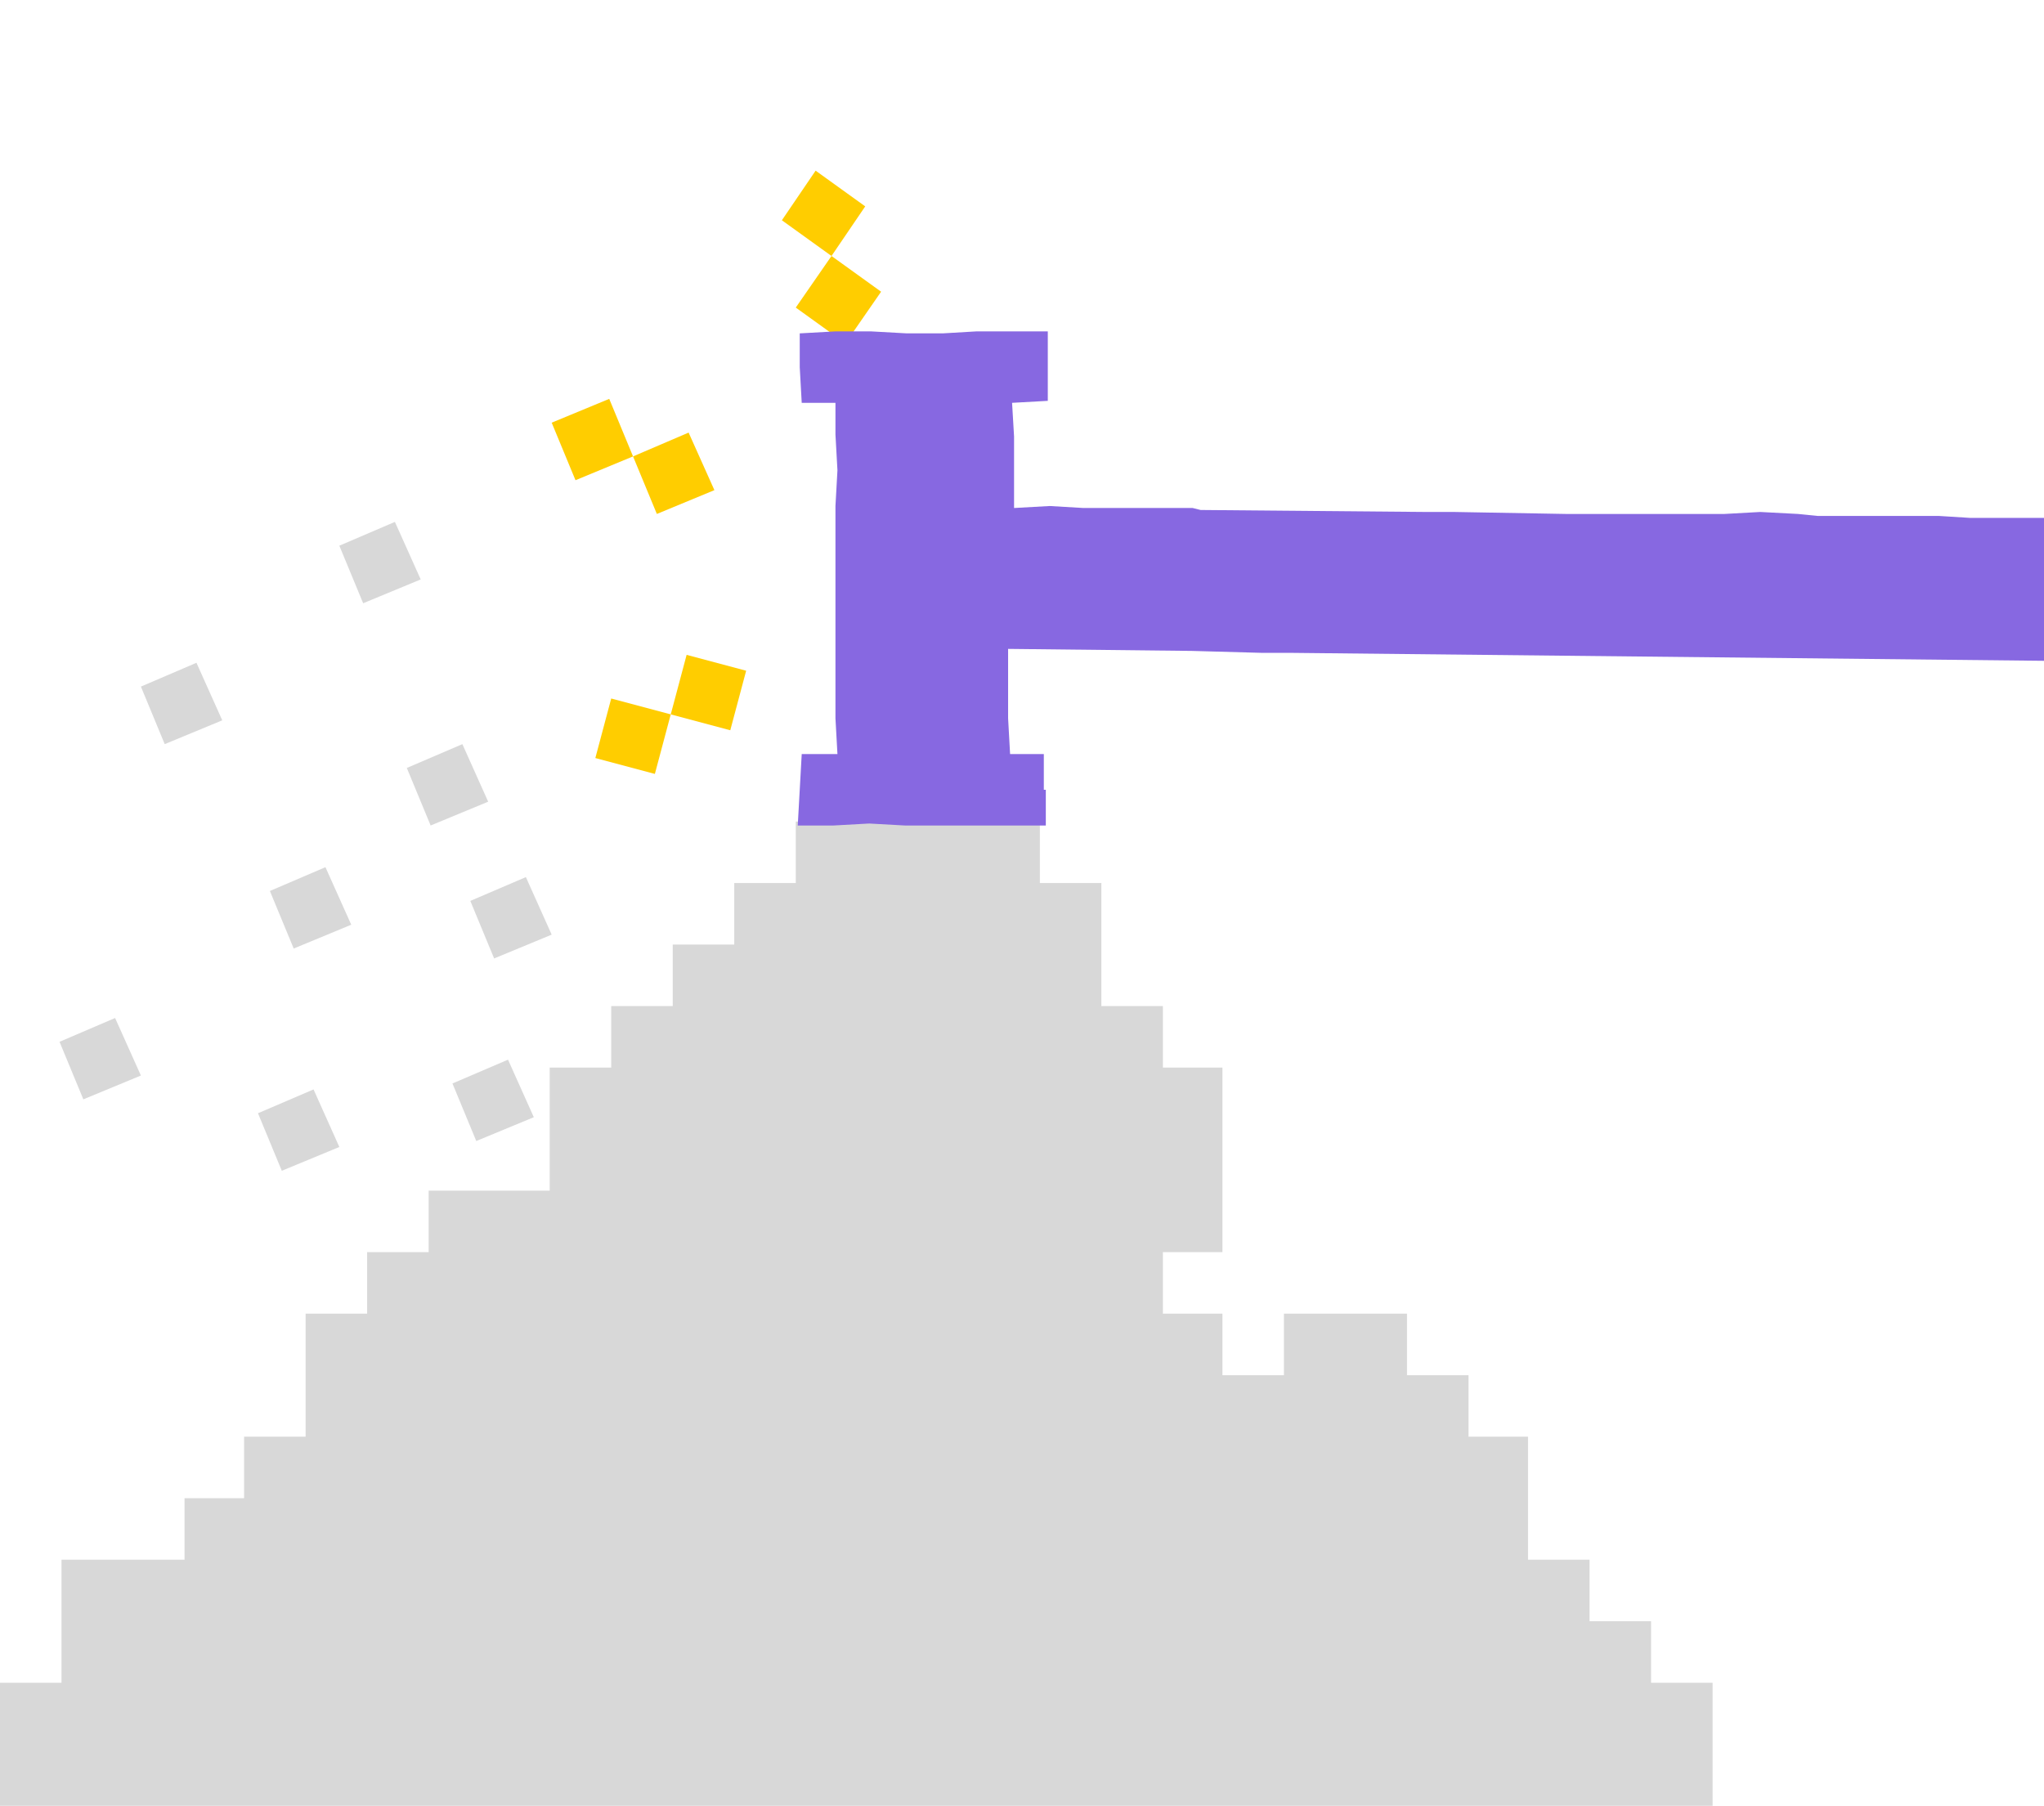 <?xml version="1.0" encoding="utf-8"?>
<!-- Generator: Adobe Illustrator 24.1.1, SVG Export Plug-In . SVG Version: 6.00 Build 0)  -->
<svg version="1.1" id="Слой_1" xmlns="http://www.w3.org/2000/svg" xmlns:xlink="http://www.w3.org/1999/xlink" x="0px" y="0px"
	 viewBox="0 0 103 91" style="enable-background:new 0 0 103 91;" xml:space="preserve">
<style type="text/css">
	.st0{fill:#FFCD00;}
	.st1{fill:#D8D8D8;}
	.st2{fill:#8768E1;}
</style>
<path class="st0" d="M30.7,20.1l-2.9,1.2l1.2,2.9l2.9-1.2L30.7,20.1z"/>
<path class="st0" d="M34.7,21.8L31.9,23l1.2,2.9l2.9-1.2L34.7,21.8z"/>
<path class="st0" d="M30.8,35.2l-0.8,3l3,0.8l0.8-3L30.8,35.2z"/>
<path class="st0" d="M34.6,33l-0.8,3l3,0.8l0.8-3L34.6,33z"/>
<path class="st0" d="M41.1,8.6l-1.7,2.5l2.5,1.8l1.7-2.5L41.1,8.6z"/>
<path class="st0" d="M41.9,12.9l-1.8,2.6l2.5,1.8l1.8-2.6L41.9,12.9z"/>
<path d="M60.5,21.5L60.5,21.5L60.5,21.5z"/>
<path d="M60.5,21.5L60.5,21.5L60.5,21.5z"/>
<path d="M60.5,21.5L60.5,21.5L60.5,21.5z"/>
<path d="M81.1,36.2L81.1,36.2L81.1,36.2z"/>
<path d="M81.1,36.2L81.1,36.2L81.1,36.2z"/>
<path d="M81.1,36.2L81.1,36.2L81.1,36.2z"/>
<path d="M81.1,36.2L81.1,36.2L81.1,36.2z"/>
<path d="M65.3,11.2L65.3,11.2L65.3,11.2z"/>
<path d="M65.3,11.2L65.3,11.2L65.3,11.2z"/>
<polygon class="st1" points="83.2,84.8 83.2,81.7 80.1,81.7 80.1,78.6 77,78.6 77,72.4 74,72.4 74,69.3 70.9,69.3 70.9,66.2 
	64.7,66.2 64.7,69.3 61.6,69.3 61.6,66.2 58.6,66.2 58.6,63.1 61.6,63.1 61.6,53.8 58.6,53.8 58.6,50.7 55.5,50.7 55.5,44.5 
	52.4,44.5 52.4,38.3 43.1,38.3 43.1,41.4 40.1,41.4 40.1,44.5 37,44.5 37,47.6 33.9,47.6 33.9,50.7 30.8,50.7 30.8,53.8 27.7,53.8 
	27.7,60 21.6,60 21.6,63.1 18.5,63.1 18.5,66.2 15.4,66.2 15.4,72.4 12.3,72.4 12.3,75.5 9.3,75.5 9.3,78.6 9.2,78.6 6.3,78.6 
	3.1,78.6 3.1,84.8 0,84.8 0,91 6.3,91 9.2,91 9.3,91 17.2,91 86.3,91 86.3,84.8 "/>
<polygon class="st2" points="103,26.1 101.3,26.1 99.8,26.1 99.3,26.1 97.7,26 96.2,26 91.6,26 90.6,25.9 88.7,25.8 86.9,25.9 
	85.2,25.9 83.4,25.9 82.5,25.9 80.8,25.9 79.8,25.9 78.9,25.9 73.3,25.8 72.6,25.8 71.9,25.8 60.5,25.7 60.1,25.6 58.3,25.6 
	58.3,25.6 58.2,25.6 58.2,25.6 56.3,25.6 54.6,25.6 52.9,25.5 51.1,25.6 51.1,23.8 51.1,22 51,20.3 52.8,20.2 52.8,18.5 52.8,16.7 
	51,16.7 49.2,16.7 47.5,16.8 45.7,16.8 43.9,16.7 42.1,16.7 40.3,16.8 40.3,18.5 40.4,20.3 42.1,20.3 42.1,21.9 42.2,23.7 
	42.1,25.5 42.1,27.3 42.1,30.9 42.1,32.7 42.1,34.4 42.1,36.2 42.2,38 40.4,38 40.2,41.6 42,41.6 43.8,41.5 45.6,41.6 47.4,41.6 
	49.1,41.6 52.7,41.6 52.7,39.8 50.9,39.8 52.6,39.8 52.6,38 50.9,38 50.8,36.2 50.8,34.5 50.8,32.7 59.9,32.8 60,32.8 63.6,32.9 
	65.1,32.9 103,33.3 "/>
<path class="st1" d="M26.5,44.2l-2.8,1.2l1.2,2.9l2.9-1.2L26.5,44.2z"/>
<path class="st1" d="M25.6,53.4l-2.8,1.2l1.2,2.9l2.9-1.2L25.6,53.4z"/>
<path class="st1" d="M15.8,54.9L13,56.1l1.2,2.9l2.9-1.2L15.8,54.9z"/>
<path class="st1" d="M16.4,43.7l-2.8,1.2l1.2,2.9l2.9-1.2L16.4,43.7z"/>
<path class="st1" d="M5.8,51.3L3,52.5l1.2,2.9l2.9-1.2L5.8,51.3z"/>
<path class="st1" d="M9.9,33.4l-2.8,1.2l1.2,2.9l2.9-1.2L9.9,33.4z"/>
<path class="st1" d="M19.9,26.3l-2.8,1.2l1.2,2.9l2.9-1.2L19.9,26.3z"/>
<path class="st1" d="M23.3,37.5l-2.8,1.2l1.2,2.9l2.9-1.2L23.3,37.5z"/>
</svg>
